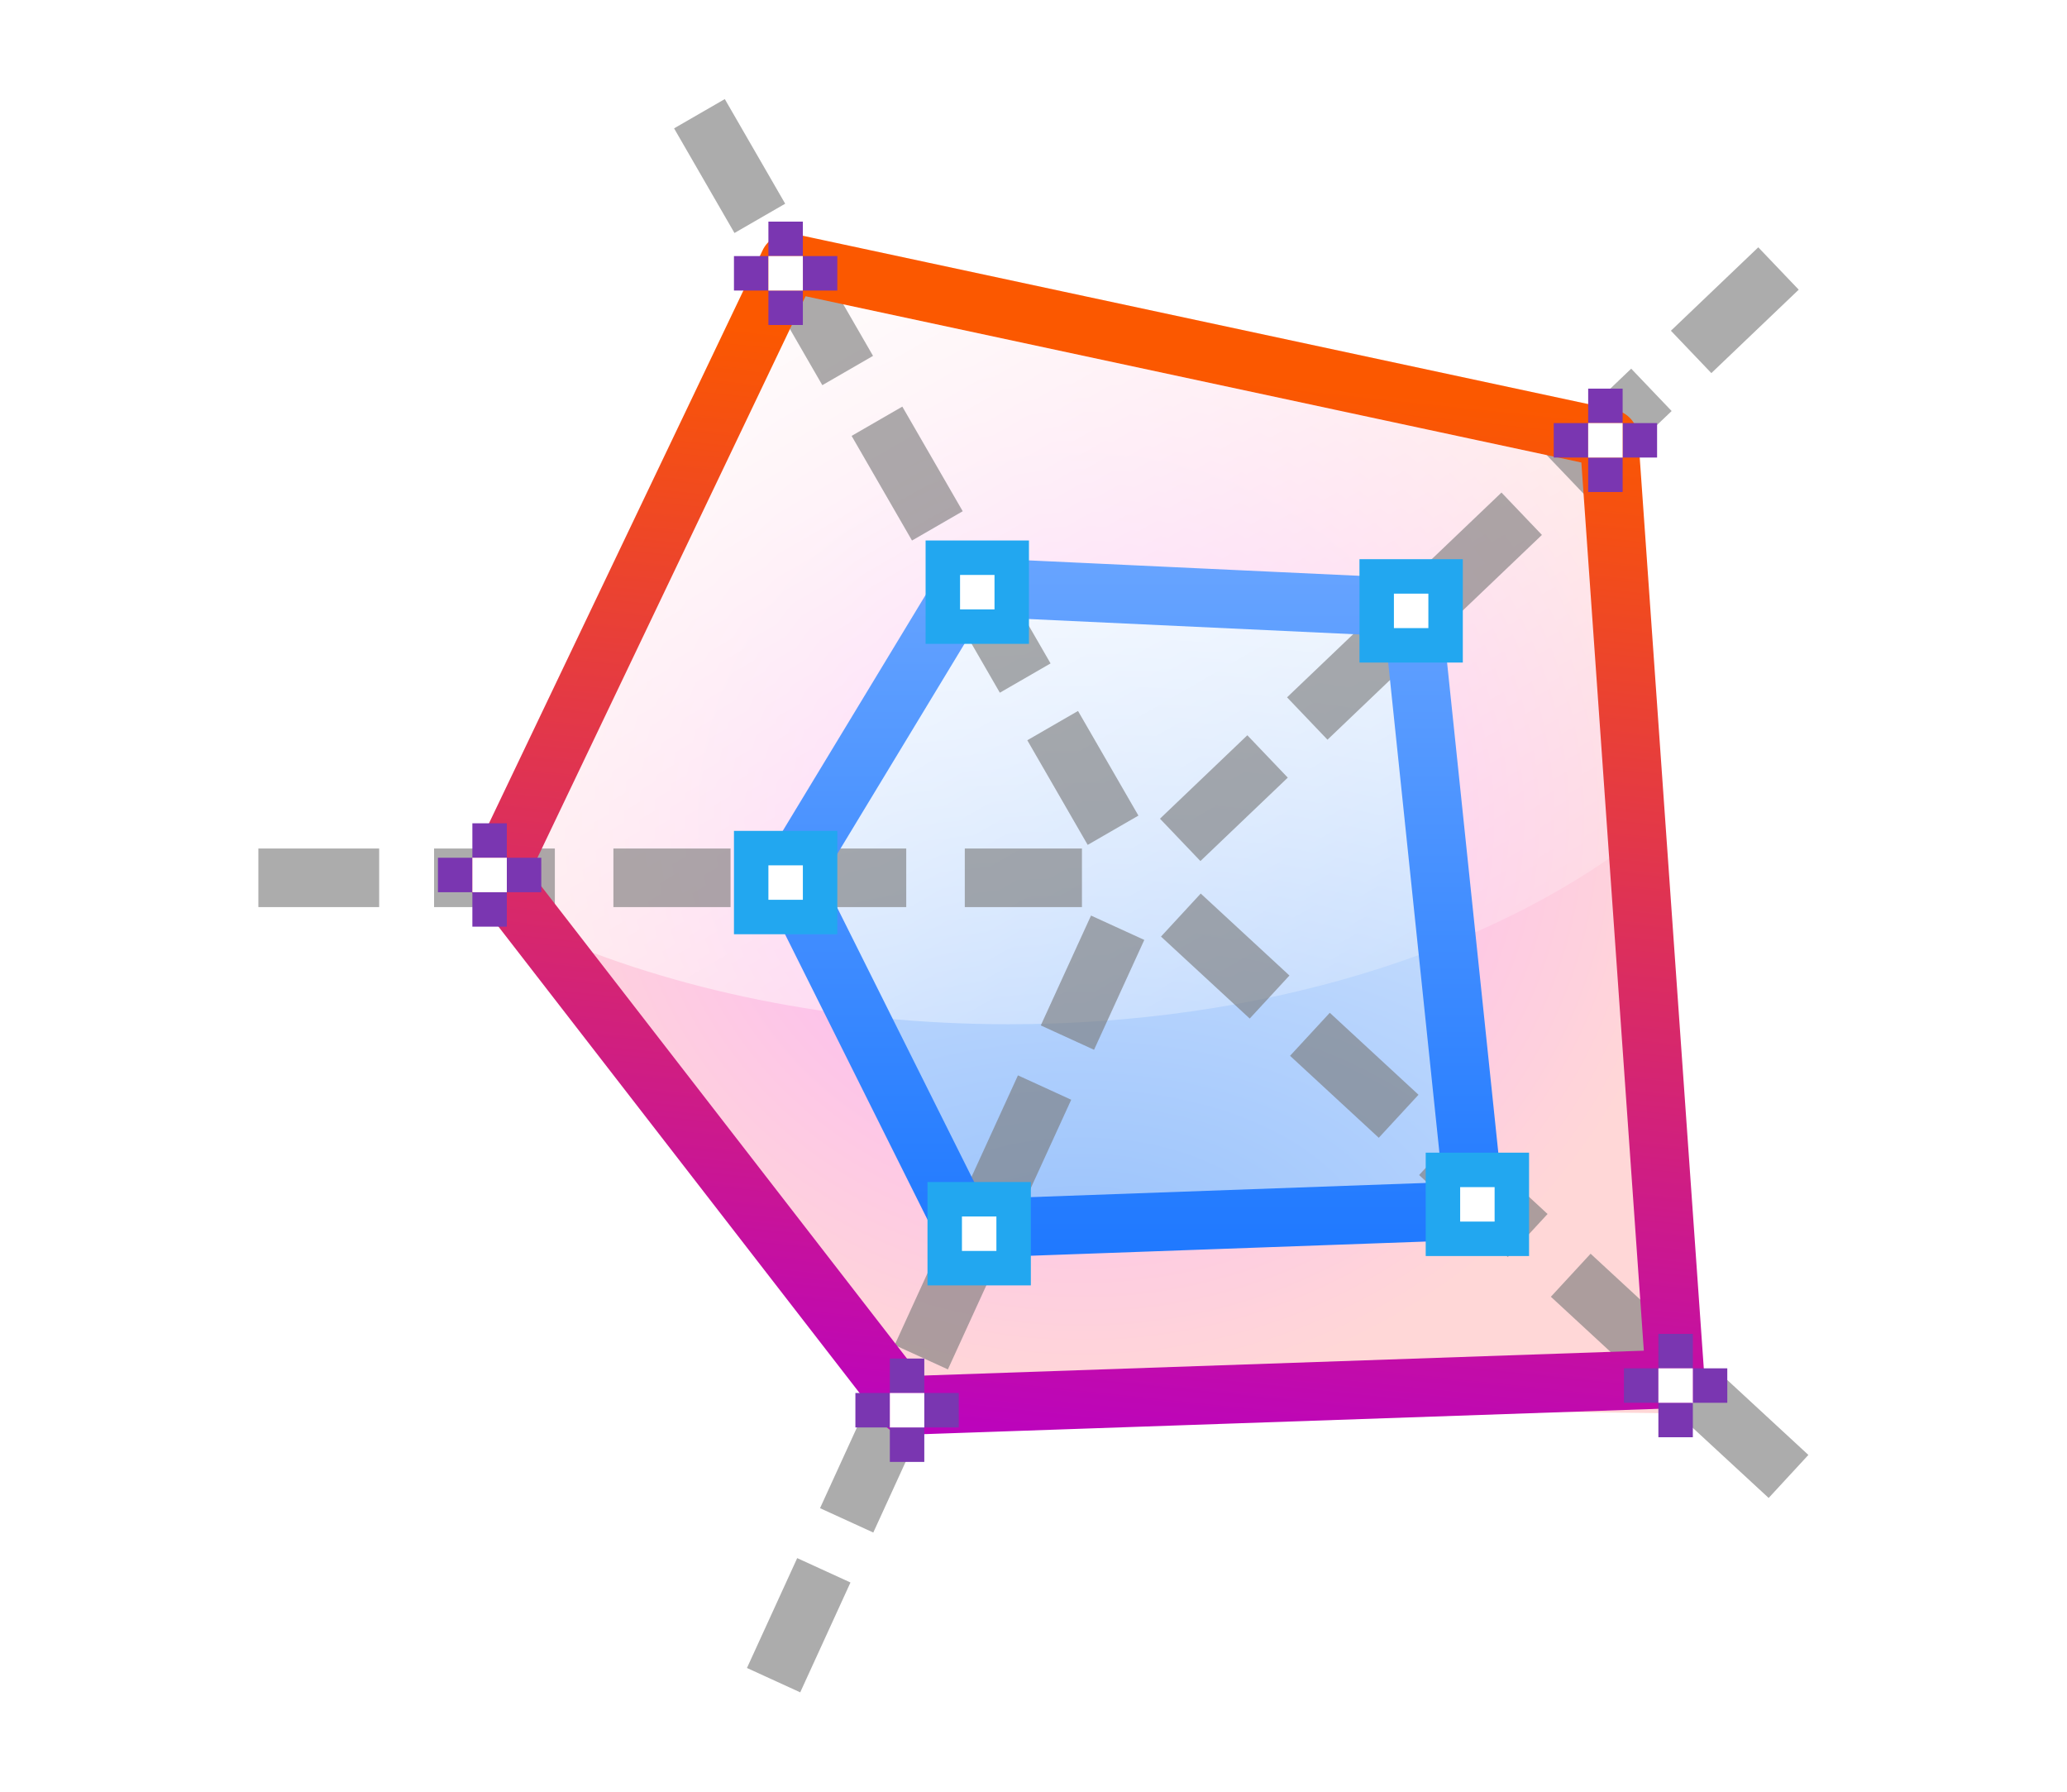 <svg height="52" viewBox="0 0 60 52" width="60" xmlns="http://www.w3.org/2000/svg" xmlns:xlink="http://www.w3.org/1999/xlink"><radialGradient id="a" cx="64" cy="62" gradientTransform="matrix(1 0 0 .952 0 2.952)" gradientUnits="userSpaceOnUse" r="42"><stop offset="0" stop-color="#fbaeff"/><stop offset="1" stop-color="#ffd7d7"/></radialGradient><radialGradient id="b" cx="64" cy="90.533" gradientTransform="matrix(2.714 -0 0 1.571 -109.714 -50.267)" gradientUnits="userSpaceOnUse" r="28"><stop offset="0" stop-color="#99c2fc"/><stop offset="1" stop-color="#dceafe"/></radialGradient><linearGradient id="c" gradientUnits="userSpaceOnUse" x1="45.384" x2="89.137" y1="17.475" y2="93.258"><stop offset="0" stop-color="#fff"/><stop offset="1" stop-color="#fff" stop-opacity="0"/></linearGradient><linearGradient id="d" gradientUnits="userSpaceOnUse" x1="68" x2="76" y1="108" y2="32"><stop offset="0" stop-color="#b900c4"/><stop offset="1" stop-color="#fb5800"/></linearGradient><linearGradient id="e" gradientUnits="userSpaceOnUse" x1="68" x2="68" y1="112" y2="27.905"><stop offset="0" stop-color="#06f"/><stop offset="1" stop-color="#80b3ff"/></linearGradient><g transform="translate(0 -1000.362)"><path d="m0 1000.362h60v52h-60z" fill="#fff"/><g transform="matrix(.425 0 0 .425 4.206 997.788)"><path d="m24 65.875 20-41.875 56 12 4 66.563-52-.619z" fill="url(#a)" fill-rule="evenodd"/><path d="m44 66 12-20 30.277 2.073 3.911 41.739-34.188 2.188z" fill="url(#b)" fill-rule="evenodd"/><path d="m44 24-20 41.875 3.156 3.844c8.991 3.955 19.976 6.281 31.844 6.281 17.225 0 32.629-4.896 42.719-12.562l-1.719-27.438z" fill="url(#c)"/><g fill="#797979"><path d="m7.75 64v4h8.25v-4zm12 0v4h8.25v-4zm12.25 0v4h8v-4zm12 0v4h8v-4zm12 0v4h8v-4z" opacity=".614"/><path d="m112.956 25.838-2.762-2.893-5.967 5.697 2.762 2.893zm-8.679 8.287-2.762-2.893-5.967 5.697 2.762 2.893zm-8.86 8.46-2.762-2.893-5.967 5.697 2.762 2.893zm-8.679 8.287-2.762-2.893-5.967 5.697 2.762 2.893zm-8.679 8.287-2.762-2.893-5.967 5.697 2.762 2.893z" opacity=".614"/><path d="m39.607 12.822-3.464 2 4.125 7.145 3.464-2zm6 10.392-3.464 2 4.125 7.145 3.464-2zm6.125 10.609-3.464 2 4.125 7.145 3.464-2zm6 10.392-3.464 2 4.125 7.145 3.464-2zm6 10.392-3.464 2 4.125 7.145 3.464-2z" opacity=".614"/><path d="m110.903 108.349 2.714-2.938-6.06-5.598-2.714 2.938zm-8.815-8.142 2.714-2.938-6.06-5.598-2.714 2.938zm-8.999-8.312 2.714-2.938-6.06-5.598-2.714 2.938zm-8.815-8.142 2.714-2.938-6.06-5.598-2.714 2.938zm-8.815-8.142 2.714-2.938-6.06-5.598-2.714 2.938z" opacity=".614"/><path d="m41.121 119.959 3.638 1.664 3.432-7.502-3.638-1.664zm4.991-10.913 3.638 1.664 3.432-7.502-3.638-1.664zm5.095-11.14 3.638 1.664 3.432-7.502-3.638-1.664zm4.991-10.913 3.638 1.664 3.432-7.502-3.638-1.664zm4.991-10.913 3.638 1.664 3.432-7.502-3.638-1.664z" opacity=".614"/></g><path d="m24 65.875 20-41.875 56 12 4.518 64.219-52.518 1.814z" fill="none" stroke="url(#d)" stroke-linejoin="round" stroke-width="4"/><path d="m44 65.938 12-19.816 30.536 1.426 4.304 41.169-34.84 1.252z" fill="none" stroke="url(#e)" stroke-linecap="round" stroke-linejoin="round" stroke-width="4"/></g><g transform="translate(-32.335 -5.123)"><path d="m73.72 1038.938h3v3h-3z" fill="#22a7f0"/><path d="m74.72 1039.938h1v1h-1z" fill="#fff"/></g><g transform="translate(-28.258 1.653)"><path d="m67.72 1014.938h3v3h-3z" fill="#22a7f0"/><path d="m68.72 1015.938h1v1h-1z" fill="#fff"/></g><g transform="translate(-46.797 -4.271)"><path d="m73.72 1038.938h3v3h-3z" fill="#22a7f0"/><path d="m74.72 1039.938h1v1h-1z" fill="#fff"/></g><g transform="translate(-52.415 -14.462)"><path d="m73.72 1038.938h3v3h-3z" fill="#22a7f0"/><path d="m74.72 1039.938h1v1h-1z" fill="#fff"/></g><g transform="translate(-46.852 -22.89)"><path d="m73.72 1038.938h3v3h-3z" fill="#22a7f0"/><path d="m74.72 1039.938h1v1h-1z" fill="#fff"/></g><g transform="translate(-32.581 6.136)"><g fill="#7a36b1"><path d="m80.72 1034.938h1v1h-1z"/><path d="m81.72 1033.938h1v1h-1z"/><path d="m80.72 1032.938h1v1h-1z"/><path d="m79.72 1033.938h1v1h-1z"/></g><path d="m80.72 1033.938h1v1h-1z" fill="#fff"/></g><g transform="translate(-34.619 -21.297)"><g fill="#7a36b1"><path d="m80.72 1034.938h1v1h-1z"/><path d="m81.72 1033.938h1v1h-1z"/><path d="m80.72 1032.938h1v1h-1z"/><path d="m79.72 1033.938h1v1h-1z"/></g><path d="m80.72 1033.938h1v1h-1z" fill="#fff"/></g><g transform="translate(-58.415 -26.144)"><g fill="#7a36b1"><path d="m80.72 1034.938h1v1h-1z"/><path d="m81.72 1033.938h1v1h-1z"/><path d="m80.72 1032.938h1v1h-1z"/><path d="m79.72 1033.938h1v1h-1z"/></g><path d="m80.72 1033.938h1v1h-1z" fill="#fff"/></g><g transform="translate(-67.008 -8.682)"><g fill="#7a36b1"><path d="m80.72 1034.938h1v1h-1z"/><path d="m81.72 1033.938h1v1h-1z"/><path d="m80.72 1032.938h1v1h-1z"/><path d="m79.72 1033.938h1v1h-1z"/></g><path d="m80.72 1033.938h1v1h-1z" fill="#fff"/></g><g transform="translate(-54.89 6.852)"><g fill="#7a36b1"><path d="m80.72 1034.938h1v1h-1z"/><path d="m81.72 1033.938h1v1h-1z"/><path d="m80.72 1032.938h1v1h-1z"/><path d="m79.72 1033.938h1v1h-1z"/></g><path d="m80.72 1033.938h1v1h-1z" fill="#fff"/></g></g></svg>